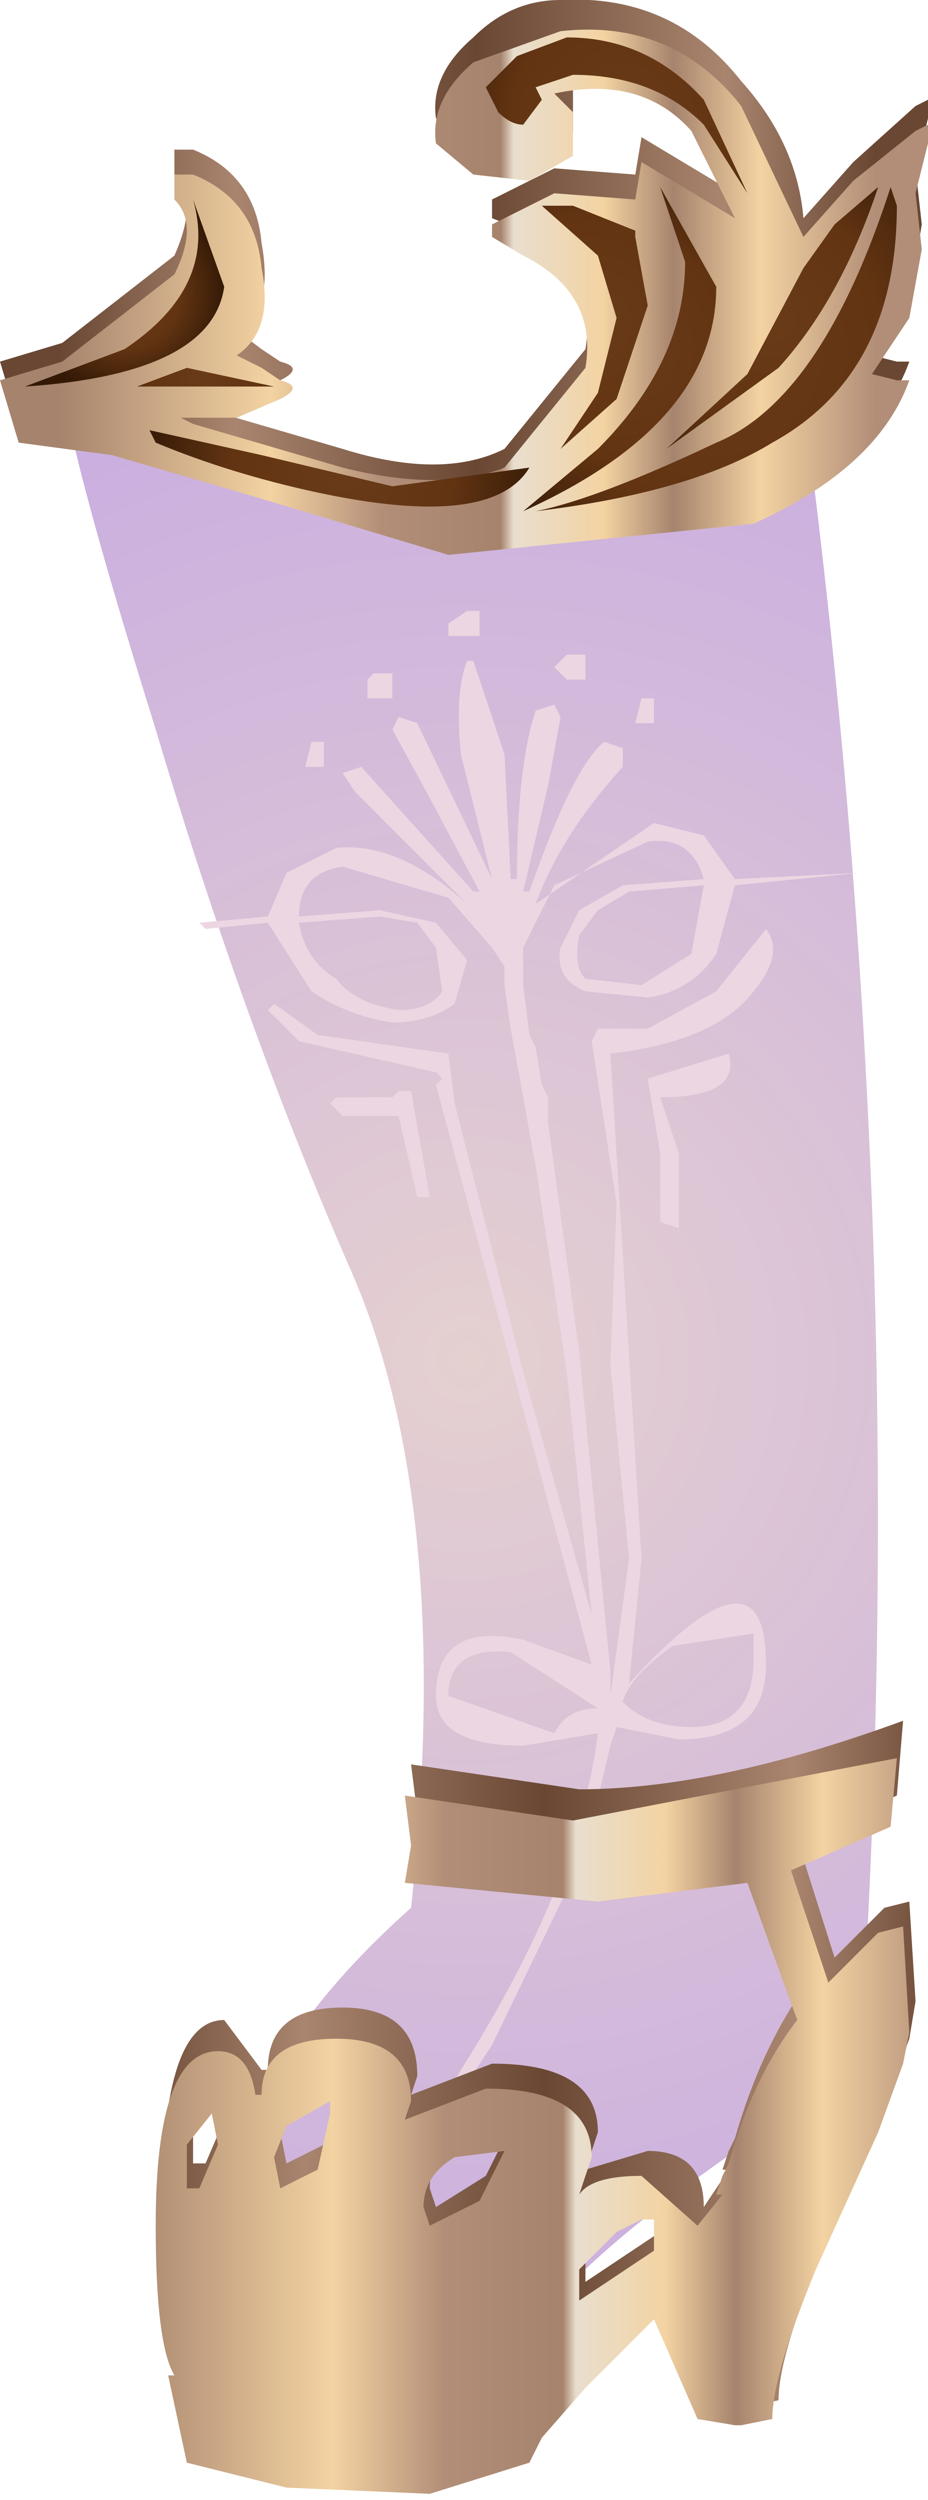 <svg xmlns="http://www.w3.org/2000/svg" xmlns:ffdec="https://www.free-decompiler.com/flash" xmlns:xlink="http://www.w3.org/1999/xlink" ffdec:objectType="frame" width="7.45" height="20.05"><use ffdec:characterId="1" xlink:href="#a" width="7.45" height="20.05"/><defs><radialGradient id="b" cx="0" cy="0" r="819.2" gradientTransform="translate(4.6 -.3)scale(.011)" gradientUnits="userSpaceOnUse" spreadMethod="pad"><stop offset="0" stop-color="#e5d0d0"/><stop offset="1" stop-color="#c7aae2"/></radialGradient><radialGradient id="h" cx="0" cy="0" r="819.2" gradientTransform="translate(6.6 -8.4)scale(.003)" gradientUnits="userSpaceOnUse" spreadMethod="pad"><stop offset="0" stop-color="#693b19"/><stop offset=".541" stop-color="#623412"/><stop offset="1" stop-color="#331906"/></radialGradient><radialGradient id="i" cx="0" cy="0" r="819.2" gradientTransform="translate(5.6 -8.6)scale(.002)" gradientUnits="userSpaceOnUse" spreadMethod="pad"><stop offset="0" stop-color="#693b19"/><stop offset=".541" stop-color="#623412"/><stop offset="1" stop-color="#331906"/></radialGradient><radialGradient id="j" cx="0" cy="0" r="819.2" gradientTransform="translate(5.85 -10.25)scale(.002)" gradientUnits="userSpaceOnUse" spreadMethod="pad"><stop offset="0" stop-color="#693b19"/><stop offset=".541" stop-color="#623412"/><stop offset="1" stop-color="#331906"/></radialGradient><radialGradient id="k" cx="0" cy="0" r="819.2" gradientTransform="translate(7.05 -8.65)scale(.002)" gradientUnits="userSpaceOnUse" spreadMethod="pad"><stop offset="0" stop-color="#693b19"/><stop offset=".541" stop-color="#623412"/><stop offset="1" stop-color="#331906"/></radialGradient><radialGradient id="l" cx="0" cy="0" r="819.2" gradientTransform="translate(5.85 -8.4)scale(.002)" gradientUnits="userSpaceOnUse" spreadMethod="pad"><stop offset="0" stop-color="#693b19"/><stop offset=".541" stop-color="#623412"/><stop offset="1" stop-color="#331906"/></radialGradient><radialGradient id="m" cx="0" cy="0" r="819.2" gradientTransform="translate(3.6 -7.45)scale(.002)" gradientUnits="userSpaceOnUse" spreadMethod="pad"><stop offset="0" stop-color="#693b19"/><stop offset=".541" stop-color="#623412"/><stop offset="1" stop-color="#331906"/></radialGradient><radialGradient id="n" cx="0" cy="0" r="819.2" gradientTransform="translate(2.5 -8.2)scale(.001)" gradientUnits="userSpaceOnUse" spreadMethod="pad"><stop offset="0" stop-color="#693b19"/><stop offset=".541" stop-color="#623412"/><stop offset="1" stop-color="#331906"/></radialGradient><radialGradient id="o" cx="0" cy="0" r="819.2" gradientTransform="translate(1.85 -8.85)scale(.001)" gradientUnits="userSpaceOnUse" spreadMethod="pad"><stop offset="0" stop-color="#693b19"/><stop offset=".541" stop-color="#623412"/><stop offset="1" stop-color="#331906"/></radialGradient><linearGradient id="c" x1="-819.2" x2="819.2" gradientTransform="translate(5.15 5.65)scale(.004)" gradientUnits="userSpaceOnUse" spreadMethod="pad"><stop offset="0" stop-color="#694733"/><stop offset=".216" stop-color="#a9856f"/><stop offset=".51" stop-color="#694733"/><stop offset=".816" stop-color="#a9856f"/><stop offset="1" stop-color="#694733"/></linearGradient><linearGradient id="d" x1="-819.2" x2="819.2" gradientTransform="matrix(.004 0 0 .004 5.1 5.85)" gradientUnits="userSpaceOnUse" spreadMethod="pad"><stop offset="0" stop-color="#a6836d"/><stop offset=".259" stop-color="#f3d3a2"/><stop offset=".396" stop-color="#b28e78"/><stop offset=".541" stop-color="#a6836d"/><stop offset=".557" stop-color="#e9dece"/><stop offset=".667" stop-color="#f3d3a2"/><stop offset=".753" stop-color="#a6836d"/><stop offset=".859" stop-color="#f3d3a2"/><stop offset="1" stop-color="#b28e78"/></linearGradient><linearGradient id="e" x1="-819.2" x2="819.2" gradientTransform="matrix(0 0 0 0 0 0)" gradientUnits="userSpaceOnUse" spreadMethod="pad"><stop offset="0" stop-color="#694733"/><stop offset=".216" stop-color="#a9856f"/><stop offset=".51" stop-color="#694733"/><stop offset=".816" stop-color="#a9856f"/><stop offset="1" stop-color="#694733"/></linearGradient><linearGradient id="f" x1="-819.2" x2="819.2" gradientTransform="matrix(.004 0 0 .003 4.6 -9)" gradientUnits="userSpaceOnUse" spreadMethod="pad"><stop offset="0" stop-color="#694733"/><stop offset=".216" stop-color="#a9856f"/><stop offset=".51" stop-color="#694733"/><stop offset=".816" stop-color="#a9856f"/><stop offset="1" stop-color="#694733"/></linearGradient><linearGradient id="g" x1="-819.2" x2="819.2" gradientTransform="matrix(.004 0 0 .003 4.6 -8.85)" gradientUnits="userSpaceOnUse" spreadMethod="pad"><stop offset="0" stop-color="#a6836d"/><stop offset=".259" stop-color="#f3d3a2"/><stop offset=".396" stop-color="#b28e78"/><stop offset=".541" stop-color="#a6836d"/><stop offset=".557" stop-color="#e9dece"/><stop offset=".667" stop-color="#f3d3a2"/><stop offset=".753" stop-color="#a6836d"/><stop offset=".859" stop-color="#f3d3a2"/><stop offset="1" stop-color="#b28e78"/></linearGradient><g id="a" fill-rule="evenodd"><path fill="url(#b)" d="M4.85-7.35q.9 0 2.4-1 .9 6.55.55 12.9.15.55-.3 1-1.55 1-2.15 1.65-1.25.65-2.7.55Q2.5 7.3 2.6 6.6q.2-1.3 1.55-2.5.35-3.25-.5-5.15Q2.8-3 2.1-5.35q-.75-2.4-.75-2.85 2.6.85 3.5.85" transform="translate(-.85 11.2)"/><path fill="#ecd6e2" d="M4.45 13.9q.1-.2.35-.2l-.7-.45q-.5-.05-.5.35zm.95-.7q-.35.25-.4.45.2.2.55.2.5 0 .5-.55v-.2zm-.1-3.95-.1-.6.65-.2q.1.35-.55.35l.15.45v.6L5.3 9.8zM4.65 7.5q-.05.25.05.35l.45.05.4-.25.1-.55-.6.05-.25.15zm-.2-2.15.1-.1h.15v.2h-.15zm.7.25h.1v.2H5.1zm-2 3.2.05-.05h.1l.15.85h-.1l-.15-.65h-.45l-.1-.1.05-.05zM2.4 7.4q.05.3.3.45.15.2.5.25.25 0 .35-.15L3.5 7.6l-.15-.2-.3-.05zm.05-1.25.05-.2h.1v.2zm.5-.7L3 5.4h.15v.2h-.2zm.8-.15h.05l.25.75.05 1h.05q0-.9.15-1.35l.15-.05.05.1-.1.55-.2.85h.05q.35-1 .6-1.2L5 6v.15q-.5.55-.7 1.1l.95-.65.4.1.25.35 1-.05-1 .1-.15.55q-.2.3-.55.35l-.5-.05q-.25-.1-.2-.35l.15-.3.35-.2.65-.05q-.1-.35-.45-.3l-.75.35-.25.5v.3l.05.4.05.1.05.3.05.1V9l.25 1.85.25 2.55v.2l.15-1.1-.15-1.55.05-1.3-.2-1.3.05-.1h.4l.55-.3.4-.5q.15.2-.1.5-.3.4-1.15.5l.25 4.05-.1 1q1.1-1.2 1.1-.15 0 .6-.7.6l-.5-.1-.05.15-.2.85-.75 1.55L3 17.85l.7-1.25q.95-1.5 1.1-2.7l-.6.1q-.7 0-.7-.4 0-.6.7-.45l.55.2L3.5 8.7l.05-.05-.05-.05-1.1-.25-.25-.25.05-.05.35.25 1.05.15.05.4L4.2 11l.55 1.95-.2-1.95-.25-1.65-.2-1.1-.05-.35v-.15l-.1-.15-.35-.4-.85-.25q-.35.05-.35.4l.65-.05.45.1.25.3-.1.35q-.2.15-.5.15-.35-.05-.65-.25l-.35-.55-.5.05-.05-.05.55-.05L2.3 7l.4-.2q.5-.05 1.05.45l-.9-.9-.1-.15.15-.05.9 1h.05l-.4-.75-.3-.55.05-.1.15.05.6 1.25-.25-1q-.05-.5.05-.75m0-.4h.1v.2H3.6V5z"/><path fill="url(#c)" d="m5.85 6.55-.3.3v.25l.6-.4v-.25h-.1zm-.9-.7-.4.05q-.25.15-.25.45l.05.15.4-.25zM3.1 5.9l.05.25.3-.15.1-.45v-.1q-.2 0-.35.2zm-.7.25h.1l.15-.35-.05-.25-.2.25zm4.85-2.6.3.95.4-.4.2-.05.05.8-.05.3-.2.55-.5 1.15q-.35.85-.35 1.2l-.25.05H6.8l-.3-.05-.35-.8-.55.55-.35.4-.1.2-.8.25L3.2 8.6l-.8-.2-.15-.7h.05q-.15-.25-.15-1.2 0-1.5.5-1.5l.3.4H3q0-.5.6-.5t.6.55l-.05.15.65-.25q.85 0 .85.55l-.1.3.5-.15q.45 0 .45.45l.2-.3h-.05l.05-.15.05-.1q.2-.7.55-1.2l-.4-1.1-1.2.15-1.55-.15.05-.3-.05-.4 1.35.2q1.1 0 2.6-.55l-.05.6z" transform="translate(-.85 11.2)"/><path fill="url(#d)" d="M5.5 7v.25l.6-.4V6.6H6l-.2.1zm-.6-.95-.4.05q-.25.15-.25.4l.05.15.4-.2zm-1.75-.2-.1.25.05.25.3-.15.1-.45v-.1zm-.6-.1-.2.25v.35h.1L2.6 6zM7.2 3.8l.3.9.4-.4.2-.05.05.85-.05.25-.2.55L7.4 7q-.35.85-.35 1.2l-.25.05h-.05l-.3-.05-.35-.8-.55.55-.35.4-.1.2-.8.25-1.15-.05-.8-.2-.15-.7h.05q-.15-.25-.15-1.2 0-1.4.5-1.4.25 0 .3.35h.05q0-.45.6-.45t.6.5l-.05.15.65-.25q.85 0 .85.55l-.1.3q.1-.15.5-.15l.45.4.2-.25H6.6l.05-.15.05-.1q.2-.7.55-1.15l-.4-1.1-1.2.15L4.1 3.9l.05-.3-.05-.4 1.35.2 2.6-.5-.05.55z" transform="translate(-.85 11.2)"/><path fill="url(#e)" d="M7.5 6.2q.15.2-.4.6-.25.55-.25 1.4h-.4l-.15-.8.45-.4v-.05zm.05-.3.2-.25-.15.3-.8.7-.5.35-.3.3-.1.15-.65.55.25-.05-1.65.45q-1.1 0-1.6-.55h.05l1.5.35 1.15-.15.35-.3.3-.3.7-.6.2-.15v-.05z" transform="translate(-.85 11.2)"/><path fill="url(#f)" d="m8.3-10.25-.1.4.05.45-.1.6-.3.45.2.05h.1q-.25.7-1.25 1.15l-2.45.3-1.5-.45-1.2-.35L1-7.8l-.15-.5.5-.15.9-.7q.2-.45 0-.65v-.2h.15q.5.2.55.75.1.55-.2.7l.2.15.15.1q.2.05 0 .15L2.75-8H2.3l.1.05 1.2.35q.8.25 1.3 0l.65-.8q.1-.6-.5-.95l-.25-.1v-.15l.5-.25.65.05.05-.3.5.3.25.15-.35-.7q-.4-.45-1.1-.35l.15.2v.35l-.35.25-.45-.1-.3-.25q-.05-.35.3-.65.3-.3.7-.3.9-.05 1.45.65.45.5.5 1.1l.4-.45.5-.45.1-.05z" transform="translate(-.85 11.2)"/><path fill="url(#g)" d="M8.3-10.2v.15l-.1.4.05.45-.1.55-.3.45.2.05h.1Q7.9-7.45 6.9-7l-2.45.25-1.5-.45-1.2-.35-.75-.1-.15-.5.5-.15.9-.7q.2-.4 0-.6v-.2h.15q.5.2.55.75.1.5-.2.7l.2.1.15.1q.2.05 0 .15l-.35.15H2.3l.1.05 1.2.35q.8.2 1.3 0l.65-.8q.1-.6-.5-.9L4.8-9.3v-.1l.5-.25.65.05.05-.3.5.3.25.15-.35-.7q-.4-.45-1.1-.3l.15.15v.35l-.35.2-.45-.05-.3-.25q-.05-.35.3-.65l.7-.25q.9-.1 1.45.6l.5 1.05.4-.45.5-.4z" transform="translate(-.85 11.2)"/><path fill="url(#h)" d="M8.05-9.55q0 1.35-1 1.9-.65.4-1.9.55.5-.1 1.45-.55Q7.45-8 8-9.7z" transform="translate(-.85 11.2)"/><path fill="url(#i)" d="m5.45-9.55.5.2v.05l.1.55L5.8-8l-.45.4.3-.45.15-.6-.15-.5-.45-.4z" transform="translate(-.85 11.2)"/><path fill="url(#j)" d="m5.15-10.5.05.1-.15.2q-.1 0-.2-.1l-.1-.2.25-.25.4-.15q.65 0 1.1.5l.35.75-.35-.55q-.4-.4-1.05-.4z" transform="translate(-.85 11.2)"/><path fill="url(#k)" d="m6.85-8.2.45-.85.25-.35.35-.3q-.3.9-.8 1.45l-.9.65z" transform="translate(-.85 11.2)"/><path fill="url(#l)" d="M5.65-7.6q.7-.7.7-1.5l-.2-.6.45.8q0 1.1-1.55 1.8z" transform="translate(-.85 11.2)"/><path fill="url(#m)" d="m2.1-7.65-.05-.1.9.2L4-7.3l1.1-.15q-.3.5-1.7.2-.7-.15-1.3-.4" transform="translate(-.85 11.2)"/><path fill="url(#n)" d="m2.35-8.25.7.15h-1.1z" transform="translate(-.85 11.2)"/><path fill="url(#o)" d="M1.85-8.4q.75-.5.55-1.2l.25.7q-.1.7-1.6.8z" transform="translate(-.85 11.2)"/></g></defs></svg>